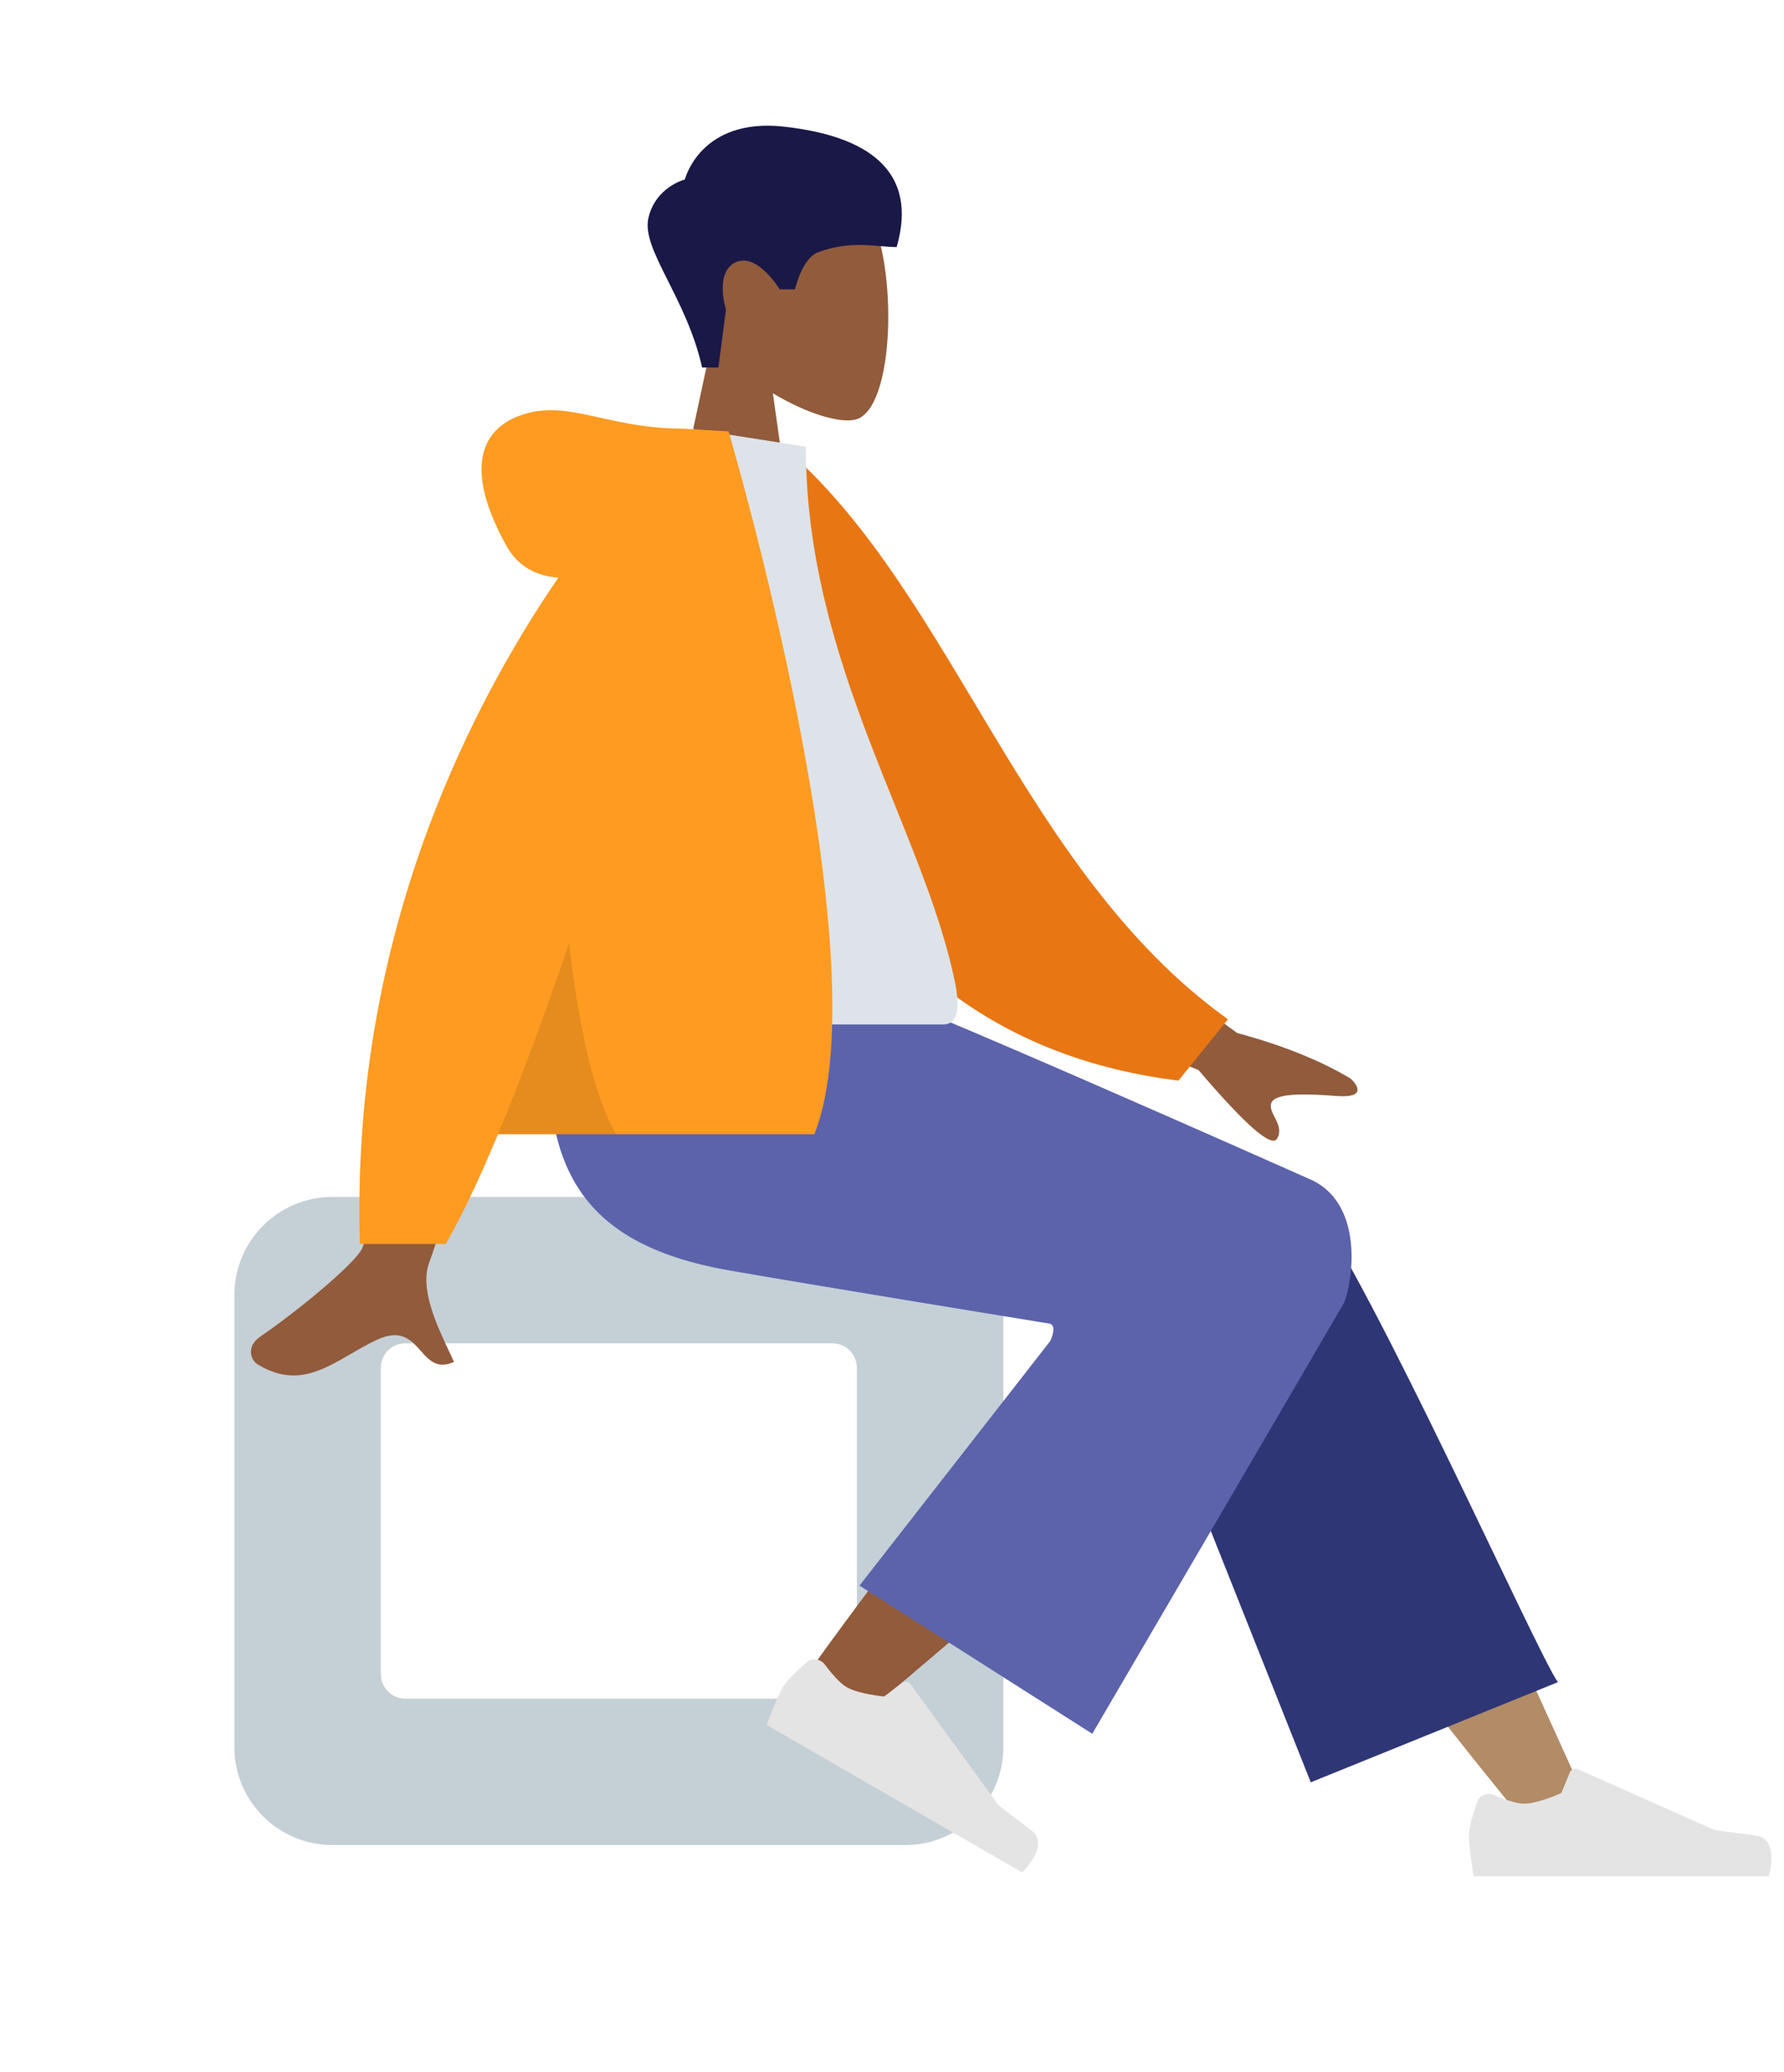 <svg width="291" height="338" viewBox="0 0 291 338" fill="none" xmlns="http://www.w3.org/2000/svg">
<path fill-rule="evenodd" clip-rule="evenodd" d="M126.065 64.16C131.591 67.488 137.02 69.096 139.569 68.44C145.96 66.794 146.547 43.432 141.602 34.222C136.657 25.012 111.236 20.997 109.955 39.245C109.51 45.579 112.172 51.231 116.104 55.843L109.053 88.68H129.533L126.065 64.16Z" fill="#915B3C"/>
<path fill-rule="evenodd" clip-rule="evenodd" d="M114.53 59.951C111.96 48.524 104.637 40.734 105.755 35.627C106.874 30.52 111.717 29.275 111.717 29.275C111.717 29.275 114.222 19.149 127.874 20.661C141.527 22.173 149.859 27.838 146.261 40.305C142.953 40.305 138.96 39.109 133.438 41.158C130.81 42.132 129.678 47.203 129.678 47.203H127.183C127.183 47.203 123.55 41.185 120.019 42.781C116.488 44.376 118.414 50.529 118.414 50.529L117.185 59.951H114.53Z" fill="#191847"/>
<path fill-rule="evenodd" clip-rule="evenodd" d="M54.227 195.266C45.39 195.266 38.227 202.43 38.227 211.266V285C38.227 293.836 45.39 301 54.227 301H147.667C156.503 301 163.667 293.836 163.667 285V211.266C163.667 202.43 156.503 195.266 147.667 195.266H54.227ZM66.12 219.142C63.911 219.142 62.12 220.932 62.12 223.142V273.125C62.12 275.334 63.911 277.125 66.12 277.125H135.773C137.982 277.125 139.773 275.334 139.773 273.125V223.142C139.773 220.932 137.982 219.142 135.773 219.142H66.12Z" fill="#C5CFD6"/>
<path fill-rule="evenodd" clip-rule="evenodd" d="M248.282 296.737C231.458 276.207 220.074 260.988 214.131 251.078C203.955 234.11 195.627 219.012 192.998 213.245C186.731 199.492 207.427 193.052 212.111 199.466C219.201 209.176 234.341 239.728 257.533 291.124L248.282 296.737Z" fill="#B28B67"/>
<path fill-rule="evenodd" clip-rule="evenodd" d="M213.806 290.768L182.496 212.01C175.799 197.653 208.139 188.216 213.06 194.898C224.234 210.067 250.791 269.906 254.12 274.425L213.806 290.768Z" fill="#2F3676"/>
<path fill-rule="evenodd" clip-rule="evenodd" d="M130.415 274.973C136.514 266.083 158.699 236.174 170.783 223.798C174.255 220.242 177.643 216.829 180.848 213.648C190.373 204.194 209.34 220.084 199.833 228.696C176.156 250.141 141.609 279.092 138.723 281.673C134.677 285.291 126.582 280.56 130.415 274.973Z" fill="#915B3C"/>
<path fill-rule="evenodd" clip-rule="evenodd" d="M134.556 271.57C133.856 270.633 132.514 270.408 131.622 271.167C130.247 272.337 128.424 274.011 127.741 275.192C126.587 277.19 125.039 281.406 125.039 281.406C127.357 282.744 166.72 305.453 166.72 305.453C166.72 305.453 171.446 301.023 168.193 298.575C164.939 296.128 162.823 294.447 162.823 294.447L148.525 274.763C148.194 274.307 147.552 274.214 147.106 274.558L144.236 276.766C144.236 276.766 140.122 276.407 138.096 275.238C136.94 274.571 135.542 272.89 134.556 271.57Z" fill="#E4E4E4"/>
<path fill-rule="evenodd" clip-rule="evenodd" d="M243.702 292.842C242.627 292.381 241.353 292.857 240.96 293.959C240.355 295.66 239.613 298.02 239.613 299.385C239.613 301.691 240.382 306.116 240.382 306.116C243.06 306.116 288.512 306.116 288.512 306.116C288.512 306.116 290.388 299.919 286.346 299.425C282.304 298.93 279.63 298.532 279.63 298.532L257.398 288.628C256.883 288.399 256.281 288.64 256.066 289.16L254.686 292.506C254.686 292.506 250.944 294.251 248.605 294.251C247.268 294.251 245.217 293.493 243.702 292.842Z" fill="#E4E4E4"/>
<path fill-rule="evenodd" clip-rule="evenodd" d="M171.229 215.944C171.229 215.944 132.193 209.589 118.935 207.253C93.742 202.815 86.396 189.268 90.74 159.711L137.157 159.711C146.371 162.37 214.156 192.599 214.156 192.599C222.287 196.632 220.773 208.523 219.287 212.441C219.196 212.681 178.167 282.849 178.167 282.849L140.195 258.677L171.3 218.792C171.3 218.792 172.533 216.312 171.229 215.944Z" fill="#5C63AB"/>
<path fill-rule="evenodd" clip-rule="evenodd" d="M201.793 168.522L174.573 148.549L168.556 163.412L195.511 174.581C203.134 183.529 207.397 187.259 208.299 185.772C209.06 184.517 208.465 183.343 207.917 182.261C207.491 181.419 207.093 180.633 207.386 179.908C208.055 178.255 213.176 178.429 218.029 178.802C222.881 179.174 221.467 177.017 220.297 175.952C215.344 172.989 209.176 170.512 201.793 168.522ZM59.046 203.715C61.547 198.646 70.063 149.238 70.063 149.238L87.895 149.308C87.895 149.308 71.379 202.585 70.063 205.844C68.353 210.079 71.257 216.232 73.227 220.404C73.532 221.049 73.814 221.647 74.053 222.183C71.32 223.405 70.008 221.928 68.624 220.371C67.06 218.612 65.406 216.751 61.512 218.561C60.008 219.261 58.584 220.088 57.194 220.895C52.389 223.686 47.976 226.249 41.972 222.548C41.02 221.961 39.977 219.751 42.497 218.024C48.776 213.722 57.824 206.193 59.046 203.715Z" fill="#915B3C"/>
<path fill-rule="evenodd" clip-rule="evenodd" d="M120.74 74.467L128.119 73.203C155.496 96.835 166.741 142.236 200.3 166.287L192.223 176.292C134.005 169.089 119.575 113.71 120.74 74.467Z" fill="#E87613"/>
<path fill-rule="evenodd" clip-rule="evenodd" d="M88.573 167.127C88.573 167.127 132.953 167.127 153.863 167.127C156.847 167.127 156.284 162.823 155.853 160.651C150.876 135.581 131.446 108.557 131.446 72.872L112.613 69.921C97.036 94.954 91.65 125.776 88.573 167.127Z" fill="#DDE3E9"/>
<path fill-rule="evenodd" clip-rule="evenodd" d="M91.075 94.233C87.648 93.989 84.555 92.556 82.6 89.031C75.717 76.62 78.203 69.786 85.559 67.54C89.604 66.305 93.408 67.148 97.962 68.157C101.69 68.983 105.92 69.921 111.195 69.921C111.706 69.921 112.171 69.955 112.593 70.02L118.842 70.377C118.842 70.377 144.215 156.303 132.838 185.034H81.232C78.298 192.076 75.42 198.221 72.709 202.94H58.707C57.2 154.268 75.641 116.816 91.075 94.233Z" fill="#FF9B21"/>
<path fill-rule="evenodd" clip-rule="evenodd" d="M81.232 185.034C85.082 175.794 89.03 165.01 92.829 153.872C94.243 166.137 96.599 178.457 100.52 185.034H81.232Z" fill="black" fill-opacity="0.1"/>
</svg>
